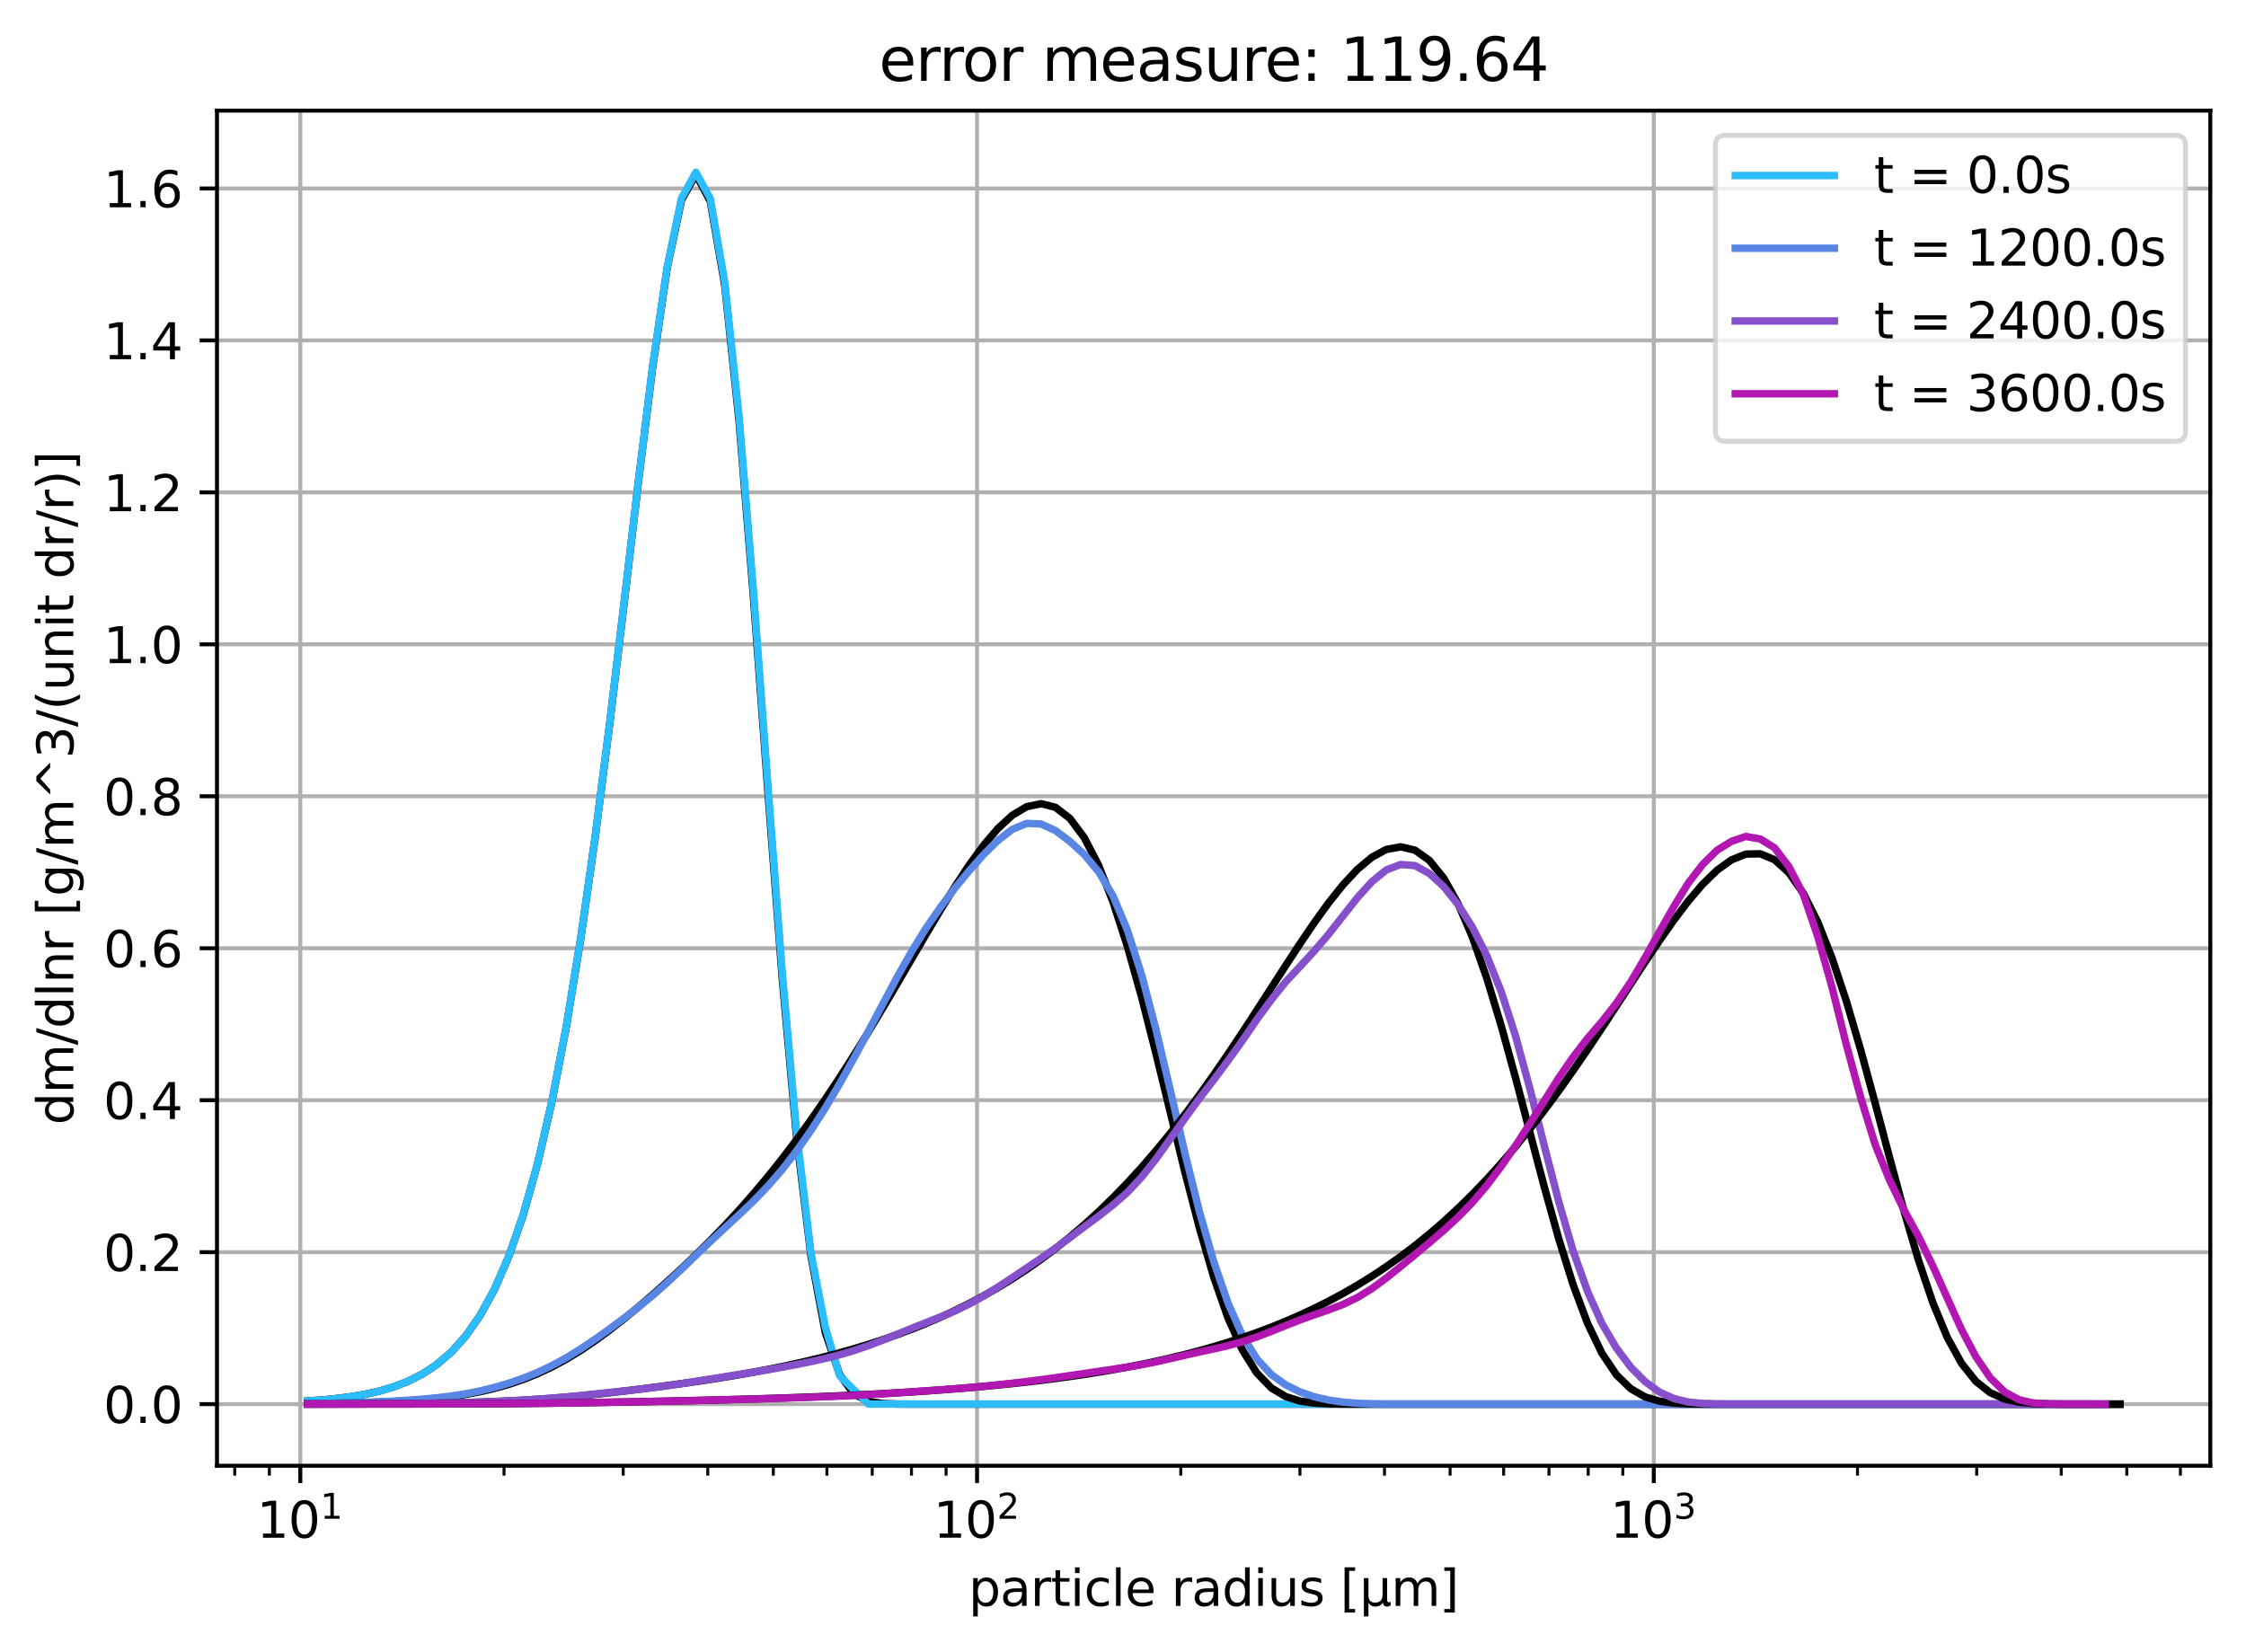 <?xml version="1.0" encoding="utf-8" standalone="no"?>
<!DOCTYPE svg PUBLIC "-//W3C//DTD SVG 1.1//EN"
  "http://www.w3.org/Graphics/SVG/1.1/DTD/svg11.dtd">
<svg xmlns:xlink="http://www.w3.org/1999/xlink" width="453.171pt" height="333.322pt" viewBox="0 0 453.171 333.322" xmlns="http://www.w3.org/2000/svg" version="1.1">
 <defs>
  <style type="text/css">*{stroke-linejoin: round; stroke-linecap: butt}</style>
 </defs>
 <g id="figure_1">
  <g id="patch_1">
   <path d="M 0 333.322 
L 453.171 333.322 
L 453.171 0 
L 0 0 
z
" style="fill: #ffffff"/>
  </g>
  <g id="axes_1">
   <g id="patch_2">
    <path d="M 43.781 295.766 
L 445.971 295.766 
L 445.971 22.318 
L 43.781 22.318 
z
" style="fill: #ffffff"/>
   </g>
   <g id="matplotlib.axis_1">
    <g id="xtick_1">
     <g id="line2d_1">
      <path d="M 60.594 295.766 
L 60.594 22.318 
" clip-path="url(#pa858bbbff6)" style="fill: none; stroke: #b0b0b0; stroke-width: 0.8; stroke-linecap: square"/>
     </g>
     <g id="line2d_2">
      <defs>
       <path id="m3342c53f9d" d="M 0 0 
L 0 3.5 
" style="stroke: #000000; stroke-width: 0.8"/>
      </defs>
      <g>
       <use xlink:href="#m3342c53f9d" x="60.594" y="295.766" style="stroke: #000000; stroke-width: 0.8"/>
      </g>
     </g>
     <g id="text_1">
      <!-- $\mathdefault{10^{1}}$ -->
      <g transform="translate(51.794 310.365) scale(0.1 -0.1)">
       <defs>
        <path id="DejaVuSans-31" d="M 794 531 
L 1825 531 
L 1825 4091 
L 703 3866 
L 703 4441 
L 1819 4666 
L 2450 4666 
L 2450 531 
L 3481 531 
L 3481 0 
L 794 0 
L 794 531 
z
" transform="scale(0.016)"/>
        <path id="DejaVuSans-30" d="M 2034 4250 
Q 1547 4250 1301 3770 
Q 1056 3291 1056 2328 
Q 1056 1369 1301 889 
Q 1547 409 2034 409 
Q 2525 409 2770 889 
Q 3016 1369 3016 2328 
Q 3016 3291 2770 3770 
Q 2525 4250 2034 4250 
z
M 2034 4750 
Q 2819 4750 3233 4129 
Q 3647 3509 3647 2328 
Q 3647 1150 3233 529 
Q 2819 -91 2034 -91 
Q 1250 -91 836 529 
Q 422 1150 422 2328 
Q 422 3509 836 4129 
Q 1250 4750 2034 4750 
z
" transform="scale(0.016)"/>
       </defs>
       <use xlink:href="#DejaVuSans-31" transform="translate(0 0.684)"/>
       <use xlink:href="#DejaVuSans-30" transform="translate(63.623 0.684)"/>
       <use xlink:href="#DejaVuSans-31" transform="translate(128.203 38.966) scale(0.7)"/>
      </g>
     </g>
    </g>
    <g id="xtick_2">
     <g id="line2d_3">
      <path d="M 197.138 295.766 
L 197.138 22.318 
" clip-path="url(#pa858bbbff6)" style="fill: none; stroke: #b0b0b0; stroke-width: 0.8; stroke-linecap: square"/>
     </g>
     <g id="line2d_4">
      <g>
       <use xlink:href="#m3342c53f9d" x="197.138" y="295.766" style="stroke: #000000; stroke-width: 0.8"/>
      </g>
     </g>
     <g id="text_2">
      <!-- $\mathdefault{10^{2}}$ -->
      <g transform="translate(188.338 310.365) scale(0.1 -0.1)">
       <defs>
        <path id="DejaVuSans-32" d="M 1228 531 
L 3431 531 
L 3431 0 
L 469 0 
L 469 531 
Q 828 903 1448 1529 
Q 2069 2156 2228 2338 
Q 2531 2678 2651 2914 
Q 2772 3150 2772 3378 
Q 2772 3750 2511 3984 
Q 2250 4219 1831 4219 
Q 1534 4219 1204 4116 
Q 875 4013 500 3803 
L 500 4441 
Q 881 4594 1212 4672 
Q 1544 4750 1819 4750 
Q 2544 4750 2975 4387 
Q 3406 4025 3406 3419 
Q 3406 3131 3298 2873 
Q 3191 2616 2906 2266 
Q 2828 2175 2409 1742 
Q 1991 1309 1228 531 
z
" transform="scale(0.016)"/>
       </defs>
       <use xlink:href="#DejaVuSans-31" transform="translate(0 0.766)"/>
       <use xlink:href="#DejaVuSans-30" transform="translate(63.623 0.766)"/>
       <use xlink:href="#DejaVuSans-32" transform="translate(128.203 39.047) scale(0.7)"/>
      </g>
     </g>
    </g>
    <g id="xtick_3">
     <g id="line2d_5">
      <path d="M 333.683 295.766 
L 333.683 22.318 
" clip-path="url(#pa858bbbff6)" style="fill: none; stroke: #b0b0b0; stroke-width: 0.8; stroke-linecap: square"/>
     </g>
     <g id="line2d_6">
      <g>
       <use xlink:href="#m3342c53f9d" x="333.683" y="295.766" style="stroke: #000000; stroke-width: 0.8"/>
      </g>
     </g>
     <g id="text_3">
      <!-- $\mathdefault{10^{3}}$ -->
      <g transform="translate(324.883 310.365) scale(0.1 -0.1)">
       <defs>
        <path id="DejaVuSans-33" d="M 2597 2516 
Q 3050 2419 3304 2112 
Q 3559 1806 3559 1356 
Q 3559 666 3084 287 
Q 2609 -91 1734 -91 
Q 1441 -91 1130 -33 
Q 819 25 488 141 
L 488 750 
Q 750 597 1062 519 
Q 1375 441 1716 441 
Q 2309 441 2620 675 
Q 2931 909 2931 1356 
Q 2931 1769 2642 2001 
Q 2353 2234 1838 2234 
L 1294 2234 
L 1294 2753 
L 1863 2753 
Q 2328 2753 2575 2939 
Q 2822 3125 2822 3475 
Q 2822 3834 2567 4026 
Q 2313 4219 1838 4219 
Q 1578 4219 1281 4162 
Q 984 4106 628 3988 
L 628 4550 
Q 988 4650 1302 4700 
Q 1616 4750 1894 4750 
Q 2613 4750 3031 4423 
Q 3450 4097 3450 3541 
Q 3450 3153 3228 2886 
Q 3006 2619 2597 2516 
z
" transform="scale(0.016)"/>
       </defs>
       <use xlink:href="#DejaVuSans-31" transform="translate(0 0.766)"/>
       <use xlink:href="#DejaVuSans-30" transform="translate(63.623 0.766)"/>
       <use xlink:href="#DejaVuSans-33" transform="translate(128.203 39.047) scale(0.7)"/>
      </g>
     </g>
    </g>
    <g id="xtick_4">
     <g id="line2d_7">
      <defs>
       <path id="m266ac9ac9d" d="M 0 0 
L 0 2 
" style="stroke: #000000; stroke-width: 0.6"/>
      </defs>
      <g>
       <use xlink:href="#m266ac9ac9d" x="47.361" y="295.766" style="stroke: #000000; stroke-width: 0.6"/>
      </g>
     </g>
    </g>
    <g id="xtick_5">
     <g id="line2d_8">
      <g>
       <use xlink:href="#m266ac9ac9d" x="54.346" y="295.766" style="stroke: #000000; stroke-width: 0.6"/>
      </g>
     </g>
    </g>
    <g id="xtick_6">
     <g id="line2d_9">
      <g>
       <use xlink:href="#m266ac9ac9d" x="101.698" y="295.766" style="stroke: #000000; stroke-width: 0.6"/>
      </g>
     </g>
    </g>
    <g id="xtick_7">
     <g id="line2d_10">
      <g>
       <use xlink:href="#m266ac9ac9d" x="125.742" y="295.766" style="stroke: #000000; stroke-width: 0.6"/>
      </g>
     </g>
    </g>
    <g id="xtick_8">
     <g id="line2d_11">
      <g>
       <use xlink:href="#m266ac9ac9d" x="142.802" y="295.766" style="stroke: #000000; stroke-width: 0.6"/>
      </g>
     </g>
    </g>
    <g id="xtick_9">
     <g id="line2d_12">
      <g>
       <use xlink:href="#m266ac9ac9d" x="156.034" y="295.766" style="stroke: #000000; stroke-width: 0.6"/>
      </g>
     </g>
    </g>
    <g id="xtick_10">
     <g id="line2d_13">
      <g>
       <use xlink:href="#m266ac9ac9d" x="166.846" y="295.766" style="stroke: #000000; stroke-width: 0.6"/>
      </g>
     </g>
    </g>
    <g id="xtick_11">
     <g id="line2d_14">
      <g>
       <use xlink:href="#m266ac9ac9d" x="175.987" y="295.766" style="stroke: #000000; stroke-width: 0.6"/>
      </g>
     </g>
    </g>
    <g id="xtick_12">
     <g id="line2d_15">
      <g>
       <use xlink:href="#m266ac9ac9d" x="183.906" y="295.766" style="stroke: #000000; stroke-width: 0.6"/>
      </g>
     </g>
    </g>
    <g id="xtick_13">
     <g id="line2d_16">
      <g>
       <use xlink:href="#m266ac9ac9d" x="190.89" y="295.766" style="stroke: #000000; stroke-width: 0.6"/>
      </g>
     </g>
    </g>
    <g id="xtick_14">
     <g id="line2d_17">
      <g>
       <use xlink:href="#m266ac9ac9d" x="238.242" y="295.766" style="stroke: #000000; stroke-width: 0.6"/>
      </g>
     </g>
    </g>
    <g id="xtick_15">
     <g id="line2d_18">
      <g>
       <use xlink:href="#m266ac9ac9d" x="262.287" y="295.766" style="stroke: #000000; stroke-width: 0.6"/>
      </g>
     </g>
    </g>
    <g id="xtick_16">
     <g id="line2d_19">
      <g>
       <use xlink:href="#m266ac9ac9d" x="279.346" y="295.766" style="stroke: #000000; stroke-width: 0.6"/>
      </g>
     </g>
    </g>
    <g id="xtick_17">
     <g id="line2d_20">
      <g>
       <use xlink:href="#m266ac9ac9d" x="292.579" y="295.766" style="stroke: #000000; stroke-width: 0.6"/>
      </g>
     </g>
    </g>
    <g id="xtick_18">
     <g id="line2d_21">
      <g>
       <use xlink:href="#m266ac9ac9d" x="303.39" y="295.766" style="stroke: #000000; stroke-width: 0.6"/>
      </g>
     </g>
    </g>
    <g id="xtick_19">
     <g id="line2d_22">
      <g>
       <use xlink:href="#m266ac9ac9d" x="312.532" y="295.766" style="stroke: #000000; stroke-width: 0.6"/>
      </g>
     </g>
    </g>
    <g id="xtick_20">
     <g id="line2d_23">
      <g>
       <use xlink:href="#m266ac9ac9d" x="320.45" y="295.766" style="stroke: #000000; stroke-width: 0.6"/>
      </g>
     </g>
    </g>
    <g id="xtick_21">
     <g id="line2d_24">
      <g>
       <use xlink:href="#m266ac9ac9d" x="327.435" y="295.766" style="stroke: #000000; stroke-width: 0.6"/>
      </g>
     </g>
    </g>
    <g id="xtick_22">
     <g id="line2d_25">
      <g>
       <use xlink:href="#m266ac9ac9d" x="374.787" y="295.766" style="stroke: #000000; stroke-width: 0.6"/>
      </g>
     </g>
    </g>
    <g id="xtick_23">
     <g id="line2d_26">
      <g>
       <use xlink:href="#m266ac9ac9d" x="398.831" y="295.766" style="stroke: #000000; stroke-width: 0.6"/>
      </g>
     </g>
    </g>
    <g id="xtick_24">
     <g id="line2d_27">
      <g>
       <use xlink:href="#m266ac9ac9d" x="415.891" y="295.766" style="stroke: #000000; stroke-width: 0.6"/>
      </g>
     </g>
    </g>
    <g id="xtick_25">
     <g id="line2d_28">
      <g>
       <use xlink:href="#m266ac9ac9d" x="429.123" y="295.766" style="stroke: #000000; stroke-width: 0.6"/>
      </g>
     </g>
    </g>
    <g id="xtick_26">
     <g id="line2d_29">
      <g>
       <use xlink:href="#m266ac9ac9d" x="439.935" y="295.766" style="stroke: #000000; stroke-width: 0.6"/>
      </g>
     </g>
    </g>
    <g id="text_4">
     <!-- particle radius [µm] -->
     <g transform="translate(195.431 324.043) scale(0.1 -0.1)">
      <defs>
       <path id="DejaVuSans-70" d="M 1159 525 
L 1159 -1331 
L 581 -1331 
L 581 3500 
L 1159 3500 
L 1159 2969 
Q 1341 3281 1617 3432 
Q 1894 3584 2278 3584 
Q 2916 3584 3314 3078 
Q 3713 2572 3713 1747 
Q 3713 922 3314 415 
Q 2916 -91 2278 -91 
Q 1894 -91 1617 61 
Q 1341 213 1159 525 
z
M 3116 1747 
Q 3116 2381 2855 2742 
Q 2594 3103 2138 3103 
Q 1681 3103 1420 2742 
Q 1159 2381 1159 1747 
Q 1159 1113 1420 752 
Q 1681 391 2138 391 
Q 2594 391 2855 752 
Q 3116 1113 3116 1747 
z
" transform="scale(0.016)"/>
       <path id="DejaVuSans-61" d="M 2194 1759 
Q 1497 1759 1228 1600 
Q 959 1441 959 1056 
Q 959 750 1161 570 
Q 1363 391 1709 391 
Q 2188 391 2477 730 
Q 2766 1069 2766 1631 
L 2766 1759 
L 2194 1759 
z
M 3341 1997 
L 3341 0 
L 2766 0 
L 2766 531 
Q 2569 213 2275 61 
Q 1981 -91 1556 -91 
Q 1019 -91 701 211 
Q 384 513 384 1019 
Q 384 1609 779 1909 
Q 1175 2209 1959 2209 
L 2766 2209 
L 2766 2266 
Q 2766 2663 2505 2880 
Q 2244 3097 1772 3097 
Q 1472 3097 1187 3025 
Q 903 2953 641 2809 
L 641 3341 
Q 956 3463 1253 3523 
Q 1550 3584 1831 3584 
Q 2591 3584 2966 3190 
Q 3341 2797 3341 1997 
z
" transform="scale(0.016)"/>
       <path id="DejaVuSans-72" d="M 2631 2963 
Q 2534 3019 2420 3045 
Q 2306 3072 2169 3072 
Q 1681 3072 1420 2755 
Q 1159 2438 1159 1844 
L 1159 0 
L 581 0 
L 581 3500 
L 1159 3500 
L 1159 2956 
Q 1341 3275 1631 3429 
Q 1922 3584 2338 3584 
Q 2397 3584 2469 3576 
Q 2541 3569 2628 3553 
L 2631 2963 
z
" transform="scale(0.016)"/>
       <path id="DejaVuSans-74" d="M 1172 4494 
L 1172 3500 
L 2356 3500 
L 2356 3053 
L 1172 3053 
L 1172 1153 
Q 1172 725 1289 603 
Q 1406 481 1766 481 
L 2356 481 
L 2356 0 
L 1766 0 
Q 1100 0 847 248 
Q 594 497 594 1153 
L 594 3053 
L 172 3053 
L 172 3500 
L 594 3500 
L 594 4494 
L 1172 4494 
z
" transform="scale(0.016)"/>
       <path id="DejaVuSans-69" d="M 603 3500 
L 1178 3500 
L 1178 0 
L 603 0 
L 603 3500 
z
M 603 4863 
L 1178 4863 
L 1178 4134 
L 603 4134 
L 603 4863 
z
" transform="scale(0.016)"/>
       <path id="DejaVuSans-63" d="M 3122 3366 
L 3122 2828 
Q 2878 2963 2633 3030 
Q 2388 3097 2138 3097 
Q 1578 3097 1268 2742 
Q 959 2388 959 1747 
Q 959 1106 1268 751 
Q 1578 397 2138 397 
Q 2388 397 2633 464 
Q 2878 531 3122 666 
L 3122 134 
Q 2881 22 2623 -34 
Q 2366 -91 2075 -91 
Q 1284 -91 818 406 
Q 353 903 353 1747 
Q 353 2603 823 3093 
Q 1294 3584 2113 3584 
Q 2378 3584 2631 3529 
Q 2884 3475 3122 3366 
z
" transform="scale(0.016)"/>
       <path id="DejaVuSans-6c" d="M 603 4863 
L 1178 4863 
L 1178 0 
L 603 0 
L 603 4863 
z
" transform="scale(0.016)"/>
       <path id="DejaVuSans-65" d="M 3597 1894 
L 3597 1613 
L 953 1613 
Q 991 1019 1311 708 
Q 1631 397 2203 397 
Q 2534 397 2845 478 
Q 3156 559 3463 722 
L 3463 178 
Q 3153 47 2828 -22 
Q 2503 -91 2169 -91 
Q 1331 -91 842 396 
Q 353 884 353 1716 
Q 353 2575 817 3079 
Q 1281 3584 2069 3584 
Q 2775 3584 3186 3129 
Q 3597 2675 3597 1894 
z
M 3022 2063 
Q 3016 2534 2758 2815 
Q 2500 3097 2075 3097 
Q 1594 3097 1305 2825 
Q 1016 2553 972 2059 
L 3022 2063 
z
" transform="scale(0.016)"/>
       <path id="DejaVuSans-20" transform="scale(0.016)"/>
       <path id="DejaVuSans-64" d="M 2906 2969 
L 2906 4863 
L 3481 4863 
L 3481 0 
L 2906 0 
L 2906 525 
Q 2725 213 2448 61 
Q 2172 -91 1784 -91 
Q 1150 -91 751 415 
Q 353 922 353 1747 
Q 353 2572 751 3078 
Q 1150 3584 1784 3584 
Q 2172 3584 2448 3432 
Q 2725 3281 2906 2969 
z
M 947 1747 
Q 947 1113 1208 752 
Q 1469 391 1925 391 
Q 2381 391 2643 752 
Q 2906 1113 2906 1747 
Q 2906 2381 2643 2742 
Q 2381 3103 1925 3103 
Q 1469 3103 1208 2742 
Q 947 2381 947 1747 
z
" transform="scale(0.016)"/>
       <path id="DejaVuSans-75" d="M 544 1381 
L 544 3500 
L 1119 3500 
L 1119 1403 
Q 1119 906 1312 657 
Q 1506 409 1894 409 
Q 2359 409 2629 706 
Q 2900 1003 2900 1516 
L 2900 3500 
L 3475 3500 
L 3475 0 
L 2900 0 
L 2900 538 
Q 2691 219 2414 64 
Q 2138 -91 1772 -91 
Q 1169 -91 856 284 
Q 544 659 544 1381 
z
M 1991 3584 
L 1991 3584 
z
" transform="scale(0.016)"/>
       <path id="DejaVuSans-73" d="M 2834 3397 
L 2834 2853 
Q 2591 2978 2328 3040 
Q 2066 3103 1784 3103 
Q 1356 3103 1142 2972 
Q 928 2841 928 2578 
Q 928 2378 1081 2264 
Q 1234 2150 1697 2047 
L 1894 2003 
Q 2506 1872 2764 1633 
Q 3022 1394 3022 966 
Q 3022 478 2636 193 
Q 2250 -91 1575 -91 
Q 1294 -91 989 -36 
Q 684 19 347 128 
L 347 722 
Q 666 556 975 473 
Q 1284 391 1588 391 
Q 1994 391 2212 530 
Q 2431 669 2431 922 
Q 2431 1156 2273 1281 
Q 2116 1406 1581 1522 
L 1381 1569 
Q 847 1681 609 1914 
Q 372 2147 372 2553 
Q 372 3047 722 3315 
Q 1072 3584 1716 3584 
Q 2034 3584 2315 3537 
Q 2597 3491 2834 3397 
z
" transform="scale(0.016)"/>
       <path id="DejaVuSans-5b" d="M 550 4863 
L 1875 4863 
L 1875 4416 
L 1125 4416 
L 1125 -397 
L 1875 -397 
L 1875 -844 
L 550 -844 
L 550 4863 
z
" transform="scale(0.016)"/>
       <path id="DejaVuSans-b5" d="M 544 -1331 
L 544 3500 
L 1119 3500 
L 1119 1325 
Q 1119 872 1334 640 
Q 1550 409 1972 409 
Q 2434 409 2667 671 
Q 2900 934 2900 1459 
L 2900 3500 
L 3475 3500 
L 3475 806 
Q 3475 619 3529 530 
Q 3584 441 3700 441 
Q 3728 441 3778 458 
Q 3828 475 3916 513 
L 3916 50 
Q 3788 -22 3673 -56 
Q 3559 -91 3450 -91 
Q 3234 -91 3106 31 
Q 2978 153 2931 403 
Q 2775 156 2548 32 
Q 2322 -91 2016 -91 
Q 1697 -91 1473 31 
Q 1250 153 1119 397 
L 1119 -1331 
L 544 -1331 
z
" transform="scale(0.016)"/>
       <path id="DejaVuSans-6d" d="M 3328 2828 
Q 3544 3216 3844 3400 
Q 4144 3584 4550 3584 
Q 5097 3584 5394 3201 
Q 5691 2819 5691 2113 
L 5691 0 
L 5113 0 
L 5113 2094 
Q 5113 2597 4934 2840 
Q 4756 3084 4391 3084 
Q 3944 3084 3684 2787 
Q 3425 2491 3425 1978 
L 3425 0 
L 2847 0 
L 2847 2094 
Q 2847 2600 2669 2842 
Q 2491 3084 2119 3084 
Q 1678 3084 1418 2786 
Q 1159 2488 1159 1978 
L 1159 0 
L 581 0 
L 581 3500 
L 1159 3500 
L 1159 2956 
Q 1356 3278 1631 3431 
Q 1906 3584 2284 3584 
Q 2666 3584 2933 3390 
Q 3200 3197 3328 2828 
z
" transform="scale(0.016)"/>
       <path id="DejaVuSans-5d" d="M 1947 4863 
L 1947 -844 
L 622 -844 
L 622 -397 
L 1369 -397 
L 1369 4416 
L 622 4416 
L 622 4863 
L 1947 4863 
z
" transform="scale(0.016)"/>
      </defs>
      <use xlink:href="#DejaVuSans-70"/>
      <use xlink:href="#DejaVuSans-61" x="63.477"/>
      <use xlink:href="#DejaVuSans-72" x="124.756"/>
      <use xlink:href="#DejaVuSans-74" x="165.869"/>
      <use xlink:href="#DejaVuSans-69" x="205.078"/>
      <use xlink:href="#DejaVuSans-63" x="232.861"/>
      <use xlink:href="#DejaVuSans-6c" x="287.842"/>
      <use xlink:href="#DejaVuSans-65" x="315.625"/>
      <use xlink:href="#DejaVuSans-20" x="377.148"/>
      <use xlink:href="#DejaVuSans-72" x="408.936"/>
      <use xlink:href="#DejaVuSans-61" x="450.049"/>
      <use xlink:href="#DejaVuSans-64" x="511.328"/>
      <use xlink:href="#DejaVuSans-69" x="574.805"/>
      <use xlink:href="#DejaVuSans-75" x="602.588"/>
      <use xlink:href="#DejaVuSans-73" x="665.967"/>
      <use xlink:href="#DejaVuSans-20" x="718.066"/>
      <use xlink:href="#DejaVuSans-5b" x="749.854"/>
      <use xlink:href="#DejaVuSans-b5" x="788.867"/>
      <use xlink:href="#DejaVuSans-6d" x="852.49"/>
      <use xlink:href="#DejaVuSans-5d" x="949.902"/>
     </g>
    </g>
   </g>
   <g id="matplotlib.axis_2">
    <g id="ytick_1">
     <g id="line2d_30">
      <path d="M 43.781 283.337 
L 445.971 283.337 
" clip-path="url(#pa858bbbff6)" style="fill: none; stroke: #b0b0b0; stroke-width: 0.8; stroke-linecap: square"/>
     </g>
     <g id="line2d_31">
      <defs>
       <path id="m600139d797" d="M 0 0 
L -3.5 0 
" style="stroke: #000000; stroke-width: 0.8"/>
      </defs>
      <g>
       <use xlink:href="#m600139d797" x="43.781" y="283.337" style="stroke: #000000; stroke-width: 0.8"/>
      </g>
     </g>
     <g id="text_5">
      <!-- 0.0 -->
      <g transform="translate(20.878 287.136) scale(0.1 -0.1)">
       <defs>
        <path id="DejaVuSans-2e" d="M 684 794 
L 1344 794 
L 1344 0 
L 684 0 
L 684 794 
z
" transform="scale(0.016)"/>
       </defs>
       <use xlink:href="#DejaVuSans-30"/>
       <use xlink:href="#DejaVuSans-2e" x="63.623"/>
       <use xlink:href="#DejaVuSans-30" x="95.41"/>
      </g>
     </g>
    </g>
    <g id="ytick_2">
     <g id="line2d_32">
      <path d="M 43.781 252.673 
L 445.971 252.673 
" clip-path="url(#pa858bbbff6)" style="fill: none; stroke: #b0b0b0; stroke-width: 0.8; stroke-linecap: square"/>
     </g>
     <g id="line2d_33">
      <g>
       <use xlink:href="#m600139d797" x="43.781" y="252.673" style="stroke: #000000; stroke-width: 0.8"/>
      </g>
     </g>
     <g id="text_6">
      <!-- 0.2 -->
      <g transform="translate(20.878 256.472) scale(0.1 -0.1)">
       <use xlink:href="#DejaVuSans-30"/>
       <use xlink:href="#DejaVuSans-2e" x="63.623"/>
       <use xlink:href="#DejaVuSans-32" x="95.41"/>
      </g>
     </g>
    </g>
    <g id="ytick_3">
     <g id="line2d_34">
      <path d="M 43.781 222.009 
L 445.971 222.009 
" clip-path="url(#pa858bbbff6)" style="fill: none; stroke: #b0b0b0; stroke-width: 0.8; stroke-linecap: square"/>
     </g>
     <g id="line2d_35">
      <g>
       <use xlink:href="#m600139d797" x="43.781" y="222.009" style="stroke: #000000; stroke-width: 0.8"/>
      </g>
     </g>
     <g id="text_7">
      <!-- 0.4 -->
      <g transform="translate(20.878 225.808) scale(0.1 -0.1)">
       <defs>
        <path id="DejaVuSans-34" d="M 2419 4116 
L 825 1625 
L 2419 1625 
L 2419 4116 
z
M 2253 4666 
L 3047 4666 
L 3047 1625 
L 3713 1625 
L 3713 1100 
L 3047 1100 
L 3047 0 
L 2419 0 
L 2419 1100 
L 313 1100 
L 313 1709 
L 2253 4666 
z
" transform="scale(0.016)"/>
       </defs>
       <use xlink:href="#DejaVuSans-30"/>
       <use xlink:href="#DejaVuSans-2e" x="63.623"/>
       <use xlink:href="#DejaVuSans-34" x="95.41"/>
      </g>
     </g>
    </g>
    <g id="ytick_4">
     <g id="line2d_36">
      <path d="M 43.781 191.345 
L 445.971 191.345 
" clip-path="url(#pa858bbbff6)" style="fill: none; stroke: #b0b0b0; stroke-width: 0.8; stroke-linecap: square"/>
     </g>
     <g id="line2d_37">
      <g>
       <use xlink:href="#m600139d797" x="43.781" y="191.345" style="stroke: #000000; stroke-width: 0.8"/>
      </g>
     </g>
     <g id="text_8">
      <!-- 0.6 -->
      <g transform="translate(20.878 195.144) scale(0.1 -0.1)">
       <defs>
        <path id="DejaVuSans-36" d="M 2113 2584 
Q 1688 2584 1439 2293 
Q 1191 2003 1191 1497 
Q 1191 994 1439 701 
Q 1688 409 2113 409 
Q 2538 409 2786 701 
Q 3034 994 3034 1497 
Q 3034 2003 2786 2293 
Q 2538 2584 2113 2584 
z
M 3366 4563 
L 3366 3988 
Q 3128 4100 2886 4159 
Q 2644 4219 2406 4219 
Q 1781 4219 1451 3797 
Q 1122 3375 1075 2522 
Q 1259 2794 1537 2939 
Q 1816 3084 2150 3084 
Q 2853 3084 3261 2657 
Q 3669 2231 3669 1497 
Q 3669 778 3244 343 
Q 2819 -91 2113 -91 
Q 1303 -91 875 529 
Q 447 1150 447 2328 
Q 447 3434 972 4092 
Q 1497 4750 2381 4750 
Q 2619 4750 2861 4703 
Q 3103 4656 3366 4563 
z
" transform="scale(0.016)"/>
       </defs>
       <use xlink:href="#DejaVuSans-30"/>
       <use xlink:href="#DejaVuSans-2e" x="63.623"/>
       <use xlink:href="#DejaVuSans-36" x="95.41"/>
      </g>
     </g>
    </g>
    <g id="ytick_5">
     <g id="line2d_38">
      <path d="M 43.781 160.681 
L 445.971 160.681 
" clip-path="url(#pa858bbbff6)" style="fill: none; stroke: #b0b0b0; stroke-width: 0.8; stroke-linecap: square"/>
     </g>
     <g id="line2d_39">
      <g>
       <use xlink:href="#m600139d797" x="43.781" y="160.681" style="stroke: #000000; stroke-width: 0.8"/>
      </g>
     </g>
     <g id="text_9">
      <!-- 0.8 -->
      <g transform="translate(20.878 164.481) scale(0.1 -0.1)">
       <defs>
        <path id="DejaVuSans-38" d="M 2034 2216 
Q 1584 2216 1326 1975 
Q 1069 1734 1069 1313 
Q 1069 891 1326 650 
Q 1584 409 2034 409 
Q 2484 409 2743 651 
Q 3003 894 3003 1313 
Q 3003 1734 2745 1975 
Q 2488 2216 2034 2216 
z
M 1403 2484 
Q 997 2584 770 2862 
Q 544 3141 544 3541 
Q 544 4100 942 4425 
Q 1341 4750 2034 4750 
Q 2731 4750 3128 4425 
Q 3525 4100 3525 3541 
Q 3525 3141 3298 2862 
Q 3072 2584 2669 2484 
Q 3125 2378 3379 2068 
Q 3634 1759 3634 1313 
Q 3634 634 3220 271 
Q 2806 -91 2034 -91 
Q 1263 -91 848 271 
Q 434 634 434 1313 
Q 434 1759 690 2068 
Q 947 2378 1403 2484 
z
M 1172 3481 
Q 1172 3119 1398 2916 
Q 1625 2713 2034 2713 
Q 2441 2713 2670 2916 
Q 2900 3119 2900 3481 
Q 2900 3844 2670 4047 
Q 2441 4250 2034 4250 
Q 1625 4250 1398 4047 
Q 1172 3844 1172 3481 
z
" transform="scale(0.016)"/>
       </defs>
       <use xlink:href="#DejaVuSans-30"/>
       <use xlink:href="#DejaVuSans-2e" x="63.623"/>
       <use xlink:href="#DejaVuSans-38" x="95.41"/>
      </g>
     </g>
    </g>
    <g id="ytick_6">
     <g id="line2d_40">
      <path d="M 43.781 130.018 
L 445.971 130.018 
" clip-path="url(#pa858bbbff6)" style="fill: none; stroke: #b0b0b0; stroke-width: 0.8; stroke-linecap: square"/>
     </g>
     <g id="line2d_41">
      <g>
       <use xlink:href="#m600139d797" x="43.781" y="130.018" style="stroke: #000000; stroke-width: 0.8"/>
      </g>
     </g>
     <g id="text_10">
      <!-- 1.0 -->
      <g transform="translate(20.878 133.817) scale(0.1 -0.1)">
       <use xlink:href="#DejaVuSans-31"/>
       <use xlink:href="#DejaVuSans-2e" x="63.623"/>
       <use xlink:href="#DejaVuSans-30" x="95.41"/>
      </g>
     </g>
    </g>
    <g id="ytick_7">
     <g id="line2d_42">
      <path d="M 43.781 99.354 
L 445.971 99.354 
" clip-path="url(#pa858bbbff6)" style="fill: none; stroke: #b0b0b0; stroke-width: 0.8; stroke-linecap: square"/>
     </g>
     <g id="line2d_43">
      <g>
       <use xlink:href="#m600139d797" x="43.781" y="99.354" style="stroke: #000000; stroke-width: 0.8"/>
      </g>
     </g>
     <g id="text_11">
      <!-- 1.2 -->
      <g transform="translate(20.878 103.153) scale(0.1 -0.1)">
       <use xlink:href="#DejaVuSans-31"/>
       <use xlink:href="#DejaVuSans-2e" x="63.623"/>
       <use xlink:href="#DejaVuSans-32" x="95.41"/>
      </g>
     </g>
    </g>
    <g id="ytick_8">
     <g id="line2d_44">
      <path d="M 43.781 68.69 
L 445.971 68.69 
" clip-path="url(#pa858bbbff6)" style="fill: none; stroke: #b0b0b0; stroke-width: 0.8; stroke-linecap: square"/>
     </g>
     <g id="line2d_45">
      <g>
       <use xlink:href="#m600139d797" x="43.781" y="68.69" style="stroke: #000000; stroke-width: 0.8"/>
      </g>
     </g>
     <g id="text_12">
      <!-- 1.4 -->
      <g transform="translate(20.878 72.489) scale(0.1 -0.1)">
       <use xlink:href="#DejaVuSans-31"/>
       <use xlink:href="#DejaVuSans-2e" x="63.623"/>
       <use xlink:href="#DejaVuSans-34" x="95.41"/>
      </g>
     </g>
    </g>
    <g id="ytick_9">
     <g id="line2d_46">
      <path d="M 43.781 38.026 
L 445.971 38.026 
" clip-path="url(#pa858bbbff6)" style="fill: none; stroke: #b0b0b0; stroke-width: 0.8; stroke-linecap: square"/>
     </g>
     <g id="line2d_47">
      <g>
       <use xlink:href="#m600139d797" x="43.781" y="38.026" style="stroke: #000000; stroke-width: 0.8"/>
      </g>
     </g>
     <g id="text_13">
      <!-- 1.6 -->
      <g transform="translate(20.878 41.825) scale(0.1 -0.1)">
       <use xlink:href="#DejaVuSans-31"/>
       <use xlink:href="#DejaVuSans-2e" x="63.623"/>
       <use xlink:href="#DejaVuSans-36" x="95.41"/>
      </g>
     </g>
    </g>
    <g id="text_14">
     <!-- dm/dlnr [g/m^3/(unit dr/r)] -->
     <g transform="translate(14.798 226.98) rotate(-90) scale(0.1 -0.1)">
      <defs>
       <path id="DejaVuSans-2f" d="M 1625 4666 
L 2156 4666 
L 531 -594 
L 0 -594 
L 1625 4666 
z
" transform="scale(0.016)"/>
       <path id="DejaVuSans-6e" d="M 3513 2113 
L 3513 0 
L 2938 0 
L 2938 2094 
Q 2938 2591 2744 2837 
Q 2550 3084 2163 3084 
Q 1697 3084 1428 2787 
Q 1159 2491 1159 1978 
L 1159 0 
L 581 0 
L 581 3500 
L 1159 3500 
L 1159 2956 
Q 1366 3272 1645 3428 
Q 1925 3584 2291 3584 
Q 2894 3584 3203 3211 
Q 3513 2838 3513 2113 
z
" transform="scale(0.016)"/>
       <path id="DejaVuSans-67" d="M 2906 1791 
Q 2906 2416 2648 2759 
Q 2391 3103 1925 3103 
Q 1463 3103 1205 2759 
Q 947 2416 947 1791 
Q 947 1169 1205 825 
Q 1463 481 1925 481 
Q 2391 481 2648 825 
Q 2906 1169 2906 1791 
z
M 3481 434 
Q 3481 -459 3084 -895 
Q 2688 -1331 1869 -1331 
Q 1566 -1331 1297 -1286 
Q 1028 -1241 775 -1147 
L 775 -588 
Q 1028 -725 1275 -790 
Q 1522 -856 1778 -856 
Q 2344 -856 2625 -561 
Q 2906 -266 2906 331 
L 2906 616 
Q 2728 306 2450 153 
Q 2172 0 1784 0 
Q 1141 0 747 490 
Q 353 981 353 1791 
Q 353 2603 747 3093 
Q 1141 3584 1784 3584 
Q 2172 3584 2450 3431 
Q 2728 3278 2906 2969 
L 2906 3500 
L 3481 3500 
L 3481 434 
z
" transform="scale(0.016)"/>
       <path id="DejaVuSans-5e" d="M 2988 4666 
L 4684 2925 
L 4056 2925 
L 2681 4159 
L 1306 2925 
L 678 2925 
L 2375 4666 
L 2988 4666 
z
" transform="scale(0.016)"/>
       <path id="DejaVuSans-28" d="M 1984 4856 
Q 1566 4138 1362 3434 
Q 1159 2731 1159 2009 
Q 1159 1288 1364 580 
Q 1569 -128 1984 -844 
L 1484 -844 
Q 1016 -109 783 600 
Q 550 1309 550 2009 
Q 550 2706 781 3412 
Q 1013 4119 1484 4856 
L 1984 4856 
z
" transform="scale(0.016)"/>
       <path id="DejaVuSans-29" d="M 513 4856 
L 1013 4856 
Q 1481 4119 1714 3412 
Q 1947 2706 1947 2009 
Q 1947 1309 1714 600 
Q 1481 -109 1013 -844 
L 513 -844 
Q 928 -128 1133 580 
Q 1338 1288 1338 2009 
Q 1338 2731 1133 3434 
Q 928 4138 513 4856 
z
" transform="scale(0.016)"/>
      </defs>
      <use xlink:href="#DejaVuSans-64"/>
      <use xlink:href="#DejaVuSans-6d" x="63.477"/>
      <use xlink:href="#DejaVuSans-2f" x="160.889"/>
      <use xlink:href="#DejaVuSans-64" x="194.58"/>
      <use xlink:href="#DejaVuSans-6c" x="258.057"/>
      <use xlink:href="#DejaVuSans-6e" x="285.84"/>
      <use xlink:href="#DejaVuSans-72" x="349.219"/>
      <use xlink:href="#DejaVuSans-20" x="390.332"/>
      <use xlink:href="#DejaVuSans-5b" x="422.119"/>
      <use xlink:href="#DejaVuSans-67" x="461.133"/>
      <use xlink:href="#DejaVuSans-2f" x="524.609"/>
      <use xlink:href="#DejaVuSans-6d" x="558.301"/>
      <use xlink:href="#DejaVuSans-5e" x="655.713"/>
      <use xlink:href="#DejaVuSans-33" x="739.502"/>
      <use xlink:href="#DejaVuSans-2f" x="803.125"/>
      <use xlink:href="#DejaVuSans-28" x="836.816"/>
      <use xlink:href="#DejaVuSans-75" x="875.83"/>
      <use xlink:href="#DejaVuSans-6e" x="939.209"/>
      <use xlink:href="#DejaVuSans-69" x="1002.588"/>
      <use xlink:href="#DejaVuSans-74" x="1030.371"/>
      <use xlink:href="#DejaVuSans-20" x="1069.58"/>
      <use xlink:href="#DejaVuSans-64" x="1101.367"/>
      <use xlink:href="#DejaVuSans-72" x="1164.844"/>
      <use xlink:href="#DejaVuSans-2f" x="1205.957"/>
      <use xlink:href="#DejaVuSans-72" x="1239.648"/>
      <use xlink:href="#DejaVuSans-29" x="1280.762"/>
      <use xlink:href="#DejaVuSans-5d" x="1319.775"/>
     </g>
    </g>
   </g>
   <g id="line2d_48">
    <path d="M 62.063 282.702 
L 64.964 282.491 
L 67.866 282.21 
L 70.768 281.838 
L 73.67 281.345 
L 76.572 280.693 
L 79.473 279.835 
L 82.375 278.708 
L 85.277 277.232 
L 88.179 275.306 
L 91.081 272.804 
L 93.982 269.573 
L 96.884 265.424 
L 99.786 260.136 
L 102.688 253.451 
L 105.59 245.086 
L 108.491 234.741 
L 111.393 222.124 
L 114.295 206.994 
L 117.197 189.212 
L 120.099 168.824 
L 123 146.152 
L 125.902 121.901 
L 128.804 97.252 
L 131.706 73.917 
L 134.608 54.105 
L 137.51 40.353 
L 140.411 35.185 
L 143.313 40.597 
L 146.215 57.452 
L 149.117 84.943 
L 152.019 120.371 
L 154.92 159.459 
L 157.822 197.258 
L 160.724 229.431 
L 163.626 253.409 
L 166.528 268.885 
L 169.429 277.399 
L 172.331 281.313 
L 175.233 282.781 
L 178.135 283.218 
L 181.037 283.318 
L 183.938 283.335 
L 186.84 283.337 
L 189.742 283.337 
L 192.644 283.337 
L 195.546 283.337 
L 198.447 283.337 
L 201.349 283.337 
L 204.251 283.337 
L 207.153 283.337 
L 210.055 283.337 
L 212.956 283.337 
L 215.858 283.337 
L 218.76 283.337 
L 221.662 283.337 
L 224.564 283.337 
L 227.465 283.337 
L 230.367 283.337 
L 233.269 283.337 
L 236.171 283.337 
L 239.073 283.337 
L 241.974 283.337 
L 244.876 283.337 
L 247.778 283.337 
L 250.68 283.337 
L 253.582 283.337 
L 256.483 283.337 
L 259.385 283.337 
L 262.287 283.337 
L 265.189 283.337 
L 268.091 283.337 
L 270.992 283.337 
L 273.894 283.337 
L 276.796 283.337 
L 279.698 283.337 
L 282.6 283.337 
L 285.502 283.337 
L 288.403 283.337 
L 291.305 283.337 
L 294.207 283.337 
L 297.109 283.337 
L 300.011 283.337 
L 302.912 283.337 
L 305.814 283.337 
L 308.716 283.337 
L 311.618 283.337 
L 314.52 283.337 
L 317.421 283.337 
L 320.323 283.337 
L 323.225 283.337 
L 326.127 283.337 
L 329.029 283.337 
L 331.93 283.337 
L 334.832 283.337 
L 337.734 283.337 
L 340.636 283.337 
L 343.538 283.337 
L 346.439 283.337 
L 349.341 283.337 
L 352.243 283.337 
L 355.145 283.337 
L 358.047 283.337 
L 360.948 283.337 
L 363.85 283.337 
L 366.752 283.337 
L 369.654 283.337 
L 372.556 283.337 
L 375.457 283.337 
L 378.359 283.337 
L 381.261 283.337 
L 384.163 283.337 
L 387.065 283.337 
L 389.966 283.337 
L 392.868 283.337 
L 395.77 283.337 
L 398.672 283.337 
L 401.574 283.337 
L 404.475 283.337 
L 407.377 283.337 
L 410.279 283.337 
L 413.181 283.337 
L 416.083 283.337 
L 418.984 283.337 
L 421.886 283.337 
L 424.788 283.337 
L 427.69 283.337 
" clip-path="url(#pa858bbbff6)" style="fill: none; stroke: #000000; stroke-width: 1.5; stroke-linecap: square"/>
   </g>
   <g id="line2d_49">
    <path d="M 62.063 282.702 
L 64.964 282.489 
L 67.866 282.209 
L 70.768 281.833 
L 73.67 281.341 
L 76.572 280.694 
L 79.473 279.83 
L 82.375 278.698 
L 85.277 277.225 
L 88.179 275.295 
L 91.081 272.797 
L 93.982 269.546 
L 96.884 265.403 
L 99.786 260.101 
L 102.688 253.43 
L 105.59 245.034 
L 108.491 234.693 
L 111.393 222.089 
L 114.295 206.92 
L 117.197 189.135 
L 120.099 168.732 
L 123 146.055 
L 125.902 121.728 
L 128.804 97.177 
L 131.706 73.694 
L 134.608 53.975 
L 137.51 40.002 
L 140.411 34.748 
L 143.313 40.07 
L 146.215 56.831 
L 149.117 84.024 
L 152.019 119.235 
L 154.92 158.204 
L 157.822 196.119 
L 160.724 228.414 
L 163.626 252.825 
L 166.528 267.801 
L 169.429 277.632 
L 172.331 280.493 
L 175.233 283.337 
L 178.135 283.337 
L 181.037 283.337 
L 183.938 283.337 
L 186.84 283.337 
L 189.742 283.337 
L 192.644 283.337 
L 195.546 283.337 
L 198.447 283.337 
L 201.349 283.337 
L 204.251 283.337 
L 207.153 283.337 
L 210.055 283.337 
L 212.956 283.337 
L 215.858 283.337 
L 218.76 283.337 
L 221.662 283.337 
L 224.564 283.337 
L 227.465 283.337 
L 230.367 283.337 
L 233.269 283.337 
L 236.171 283.337 
L 239.073 283.337 
L 241.974 283.337 
L 244.876 283.337 
L 247.778 283.337 
L 250.68 283.337 
L 253.582 283.337 
L 256.483 283.337 
L 259.385 283.337 
L 262.287 283.337 
L 265.189 283.337 
L 268.091 283.337 
L 270.992 283.337 
L 273.894 283.337 
L 276.796 283.337 
L 279.698 283.337 
L 282.6 283.337 
L 285.502 283.337 
L 288.403 283.337 
L 291.305 283.337 
L 294.207 283.337 
L 297.109 283.337 
L 300.011 283.337 
L 302.912 283.337 
L 305.814 283.337 
L 308.716 283.337 
L 311.618 283.337 
L 314.52 283.337 
L 317.421 283.337 
L 320.323 283.337 
L 323.225 283.337 
L 326.127 283.337 
L 329.029 283.337 
L 331.93 283.337 
L 334.832 283.337 
L 337.734 283.337 
L 340.636 283.337 
L 343.538 283.337 
L 346.439 283.337 
L 349.341 283.337 
L 352.243 283.337 
L 355.145 283.337 
L 358.047 283.337 
L 360.948 283.337 
L 363.85 283.337 
L 366.752 283.337 
L 369.654 283.337 
L 372.556 283.337 
L 375.457 283.337 
L 378.359 283.337 
L 381.261 283.337 
L 384.163 283.337 
L 387.065 283.337 
L 389.966 283.337 
L 392.868 283.337 
L 395.77 283.337 
L 398.672 283.337 
L 401.574 283.337 
L 404.475 283.337 
L 407.377 283.337 
L 410.279 283.337 
L 413.181 283.337 
L 416.083 283.337 
L 418.984 283.337 
L 421.886 283.337 
" clip-path="url(#pa858bbbff6)" style="fill: none; stroke: #2cbdfe; stroke-width: 1.5; stroke-linecap: square"/>
   </g>
   <g id="line2d_50">
    <path d="M 62.063 283.235 
L 64.964 283.202 
L 67.866 283.158 
L 70.768 283.1 
L 73.67 283.025 
L 76.572 282.927 
L 79.473 282.799 
L 82.375 282.633 
L 85.277 282.42 
L 88.179 282.148 
L 91.081 281.802 
L 93.982 281.367 
L 96.884 280.824 
L 99.786 280.153 
L 102.688 279.335 
L 105.59 278.351 
L 108.491 277.182 
L 111.393 275.817 
L 114.295 274.25 
L 117.197 272.483 
L 120.099 270.526 
L 123 268.398 
L 125.902 266.123 
L 128.804 263.725 
L 131.706 261.226 
L 134.608 258.639 
L 137.51 255.966 
L 140.411 253.2 
L 143.313 250.327 
L 146.215 247.331 
L 149.117 244.195 
L 152.019 240.903 
L 154.92 237.444 
L 157.822 233.809 
L 160.724 229.991 
L 163.626 225.988 
L 166.528 221.799 
L 169.429 217.429 
L 172.331 212.889 
L 175.233 208.195 
L 178.135 203.372 
L 181.037 198.454 
L 183.938 193.486 
L 186.84 188.53 
L 189.742 183.658 
L 192.644 178.964 
L 195.546 174.56 
L 198.447 170.577 
L 201.349 167.168 
L 204.251 164.506 
L 207.153 162.777 
L 210.055 162.178 
L 212.956 162.904 
L 215.858 165.134 
L 218.76 169.012 
L 221.662 174.624 
L 224.564 181.971 
L 227.465 190.947 
L 230.367 201.316 
L 233.269 212.707 
L 236.171 224.625 
L 239.073 236.487 
L 241.974 247.68 
L 244.876 257.646 
L 247.778 265.965 
L 250.68 272.422 
L 253.582 277.039 
L 256.483 280.044 
L 259.385 281.801 
L 262.287 282.709 
L 265.189 283.117 
L 268.091 283.272 
L 270.992 283.321 
L 273.894 283.334 
L 276.796 283.336 
L 279.698 283.337 
L 282.6 283.337 
L 285.502 283.337 
L 288.403 283.337 
L 291.305 283.337 
L 294.207 283.337 
L 297.109 283.337 
L 300.011 283.337 
L 302.912 283.337 
L 305.814 283.337 
L 308.716 283.337 
L 311.618 283.337 
L 314.52 283.337 
L 317.421 283.337 
L 320.323 283.337 
L 323.225 283.337 
L 326.127 283.337 
L 329.029 283.337 
L 331.93 283.337 
L 334.832 283.337 
L 337.734 283.337 
L 340.636 283.337 
L 343.538 283.337 
L 346.439 283.337 
L 349.341 283.337 
L 352.243 283.337 
L 355.145 283.337 
L 358.047 283.337 
L 360.948 283.337 
L 363.85 283.337 
L 366.752 283.337 
L 369.654 283.337 
L 372.556 283.337 
L 375.457 283.337 
L 378.359 283.337 
L 381.261 283.337 
L 384.163 283.337 
L 387.065 283.337 
L 389.966 283.337 
L 392.868 283.337 
L 395.77 283.337 
L 398.672 283.337 
L 401.574 283.337 
L 404.475 283.337 
L 407.377 283.337 
L 410.279 283.337 
L 413.181 283.337 
L 416.083 283.337 
L 418.984 283.337 
L 421.886 283.337 
L 424.788 283.337 
L 427.69 283.337 
" clip-path="url(#pa858bbbff6)" style="fill: none; stroke: #000000; stroke-width: 1.5; stroke-linecap: square"/>
   </g>
   <g id="line2d_51">
    <path d="M 62.063 283.24 
L 64.964 283.192 
L 67.866 283.135 
L 70.768 283.063 
L 73.67 282.973 
L 76.572 282.861 
L 79.473 282.722 
L 82.375 282.548 
L 85.277 282.331 
L 88.179 282.055 
L 91.081 281.699 
L 93.982 281.241 
L 96.884 280.665 
L 99.786 279.954 
L 102.688 279.105 
L 105.59 278.1 
L 108.491 276.923 
L 111.393 275.543 
L 114.295 273.956 
L 117.197 272.168 
L 120.099 270.222 
L 123 268.15 
L 125.902 265.998 
L 128.804 263.754 
L 131.706 261.381 
L 134.608 258.822 
L 137.51 256.099 
L 140.411 253.299 
L 143.313 250.521 
L 146.215 247.815 
L 149.117 245.127 
L 152.019 242.365 
L 154.92 239.346 
L 157.822 235.998 
L 160.724 232.242 
L 163.626 228.116 
L 166.528 223.571 
L 169.429 218.666 
L 172.331 213.457 
L 175.233 208.064 
L 178.135 202.581 
L 181.037 197.145 
L 183.938 192.006 
L 186.84 187.289 
L 189.742 183.091 
L 192.644 179.236 
L 195.546 175.726 
L 198.447 172.454 
L 201.349 169.594 
L 204.251 167.355 
L 207.153 166.15 
L 210.055 166.28 
L 212.956 167.595 
L 215.858 169.778 
L 218.76 172.426 
L 221.662 175.913 
L 224.564 180.757 
L 227.465 187.678 
L 230.367 196.781 
L 233.269 207.855 
L 236.171 220.168 
L 239.073 232.67 
L 241.974 244.361 
L 244.876 254.518 
L 247.778 262.939 
L 250.68 269.469 
L 253.582 274.192 
L 256.483 277.344 
L 259.385 279.428 
L 262.287 280.862 
L 265.189 281.858 
L 268.091 282.522 
L 270.992 282.927 
L 273.894 283.161 
L 276.796 283.279 
L 279.698 283.325 
L 282.6 283.337 
L 285.502 283.337 
L 288.403 283.337 
L 291.305 283.337 
L 294.207 283.337 
L 297.109 283.337 
L 300.011 283.337 
L 302.912 283.337 
L 305.814 283.337 
L 308.716 283.337 
L 311.618 283.337 
L 314.52 283.337 
L 317.421 283.337 
L 320.323 283.337 
L 323.225 283.337 
L 326.127 283.337 
L 329.029 283.337 
L 331.93 283.337 
L 334.832 283.337 
L 337.734 283.337 
L 340.636 283.337 
L 343.538 283.337 
L 346.439 283.337 
L 349.341 283.337 
L 352.243 283.337 
L 355.145 283.337 
L 358.047 283.337 
L 360.948 283.337 
L 363.85 283.337 
L 366.752 283.337 
L 369.654 283.337 
L 372.556 283.337 
L 375.457 283.337 
L 378.359 283.337 
L 381.261 283.337 
L 384.163 283.337 
L 387.065 283.337 
L 389.966 283.337 
L 392.868 283.337 
L 395.77 283.337 
L 398.672 283.337 
L 401.574 283.337 
L 404.475 283.337 
L 407.377 283.337 
L 410.279 283.337 
L 413.181 283.337 
L 416.083 283.337 
L 418.984 283.337 
L 421.886 283.337 
L 424.788 283.337 
" clip-path="url(#pa858bbbff6)" style="fill: none; stroke: #5986e5; stroke-width: 1.5; stroke-linecap: square"/>
   </g>
   <g id="line2d_52">
    <path d="M 62.063 283.32 
L 64.964 283.315 
L 67.866 283.307 
L 70.768 283.298 
L 73.67 283.286 
L 76.572 283.27 
L 79.473 283.249 
L 82.375 283.222 
L 85.277 283.188 
L 88.179 283.144 
L 91.081 283.088 
L 93.982 283.019 
L 96.884 282.932 
L 99.786 282.826 
L 102.688 282.698 
L 105.59 282.544 
L 108.491 282.363 
L 111.393 282.154 
L 114.295 281.915 
L 117.197 281.647 
L 120.099 281.354 
L 123 281.037 
L 125.902 280.7 
L 128.804 280.346 
L 131.706 279.977 
L 134.608 279.594 
L 137.51 279.196 
L 140.411 278.781 
L 143.313 278.345 
L 146.215 277.887 
L 149.117 277.401 
L 152.019 276.885 
L 154.92 276.336 
L 157.822 275.75 
L 160.724 275.125 
L 163.626 274.455 
L 166.528 273.739 
L 169.429 272.972 
L 172.331 272.15 
L 175.233 271.269 
L 178.135 270.324 
L 181.037 269.311 
L 183.938 268.224 
L 186.84 267.057 
L 189.742 265.806 
L 192.644 264.464 
L 195.546 263.025 
L 198.447 261.481 
L 201.349 259.827 
L 204.251 258.054 
L 207.153 256.155 
L 210.055 254.123 
L 212.956 251.95 
L 215.858 249.627 
L 218.76 247.148 
L 221.662 244.504 
L 224.564 241.689 
L 227.465 238.698 
L 230.367 235.525 
L 233.269 232.166 
L 236.171 228.622 
L 239.073 224.894 
L 241.974 220.988 
L 244.876 216.914 
L 247.778 212.688 
L 250.68 208.334 
L 253.582 203.883 
L 256.483 199.38 
L 259.385 194.878 
L 262.287 190.447 
L 265.189 186.173 
L 268.091 182.158 
L 270.992 178.525 
L 273.894 175.415 
L 276.796 172.987 
L 279.698 171.413 
L 282.6 170.875 
L 285.502 171.555 
L 288.403 173.618 
L 291.305 177.2 
L 294.207 182.38 
L 297.109 189.164 
L 300.011 197.456 
L 302.912 207.042 
L 305.814 217.582 
L 308.716 228.622 
L 311.618 239.622 
L 314.52 250.018 
L 317.421 259.29 
L 320.323 267.044 
L 323.225 273.076 
L 326.127 277.4 
L 329.029 280.223 
L 331.93 281.879 
L 334.832 282.738 
L 337.734 283.126 
L 340.636 283.274 
L 343.538 283.322 
L 346.439 283.334 
L 349.341 283.336 
L 352.243 283.337 
L 355.145 283.337 
L 358.047 283.337 
L 360.948 283.337 
L 363.85 283.337 
L 366.752 283.337 
L 369.654 283.337 
L 372.556 283.337 
L 375.457 283.337 
L 378.359 283.337 
L 381.261 283.337 
L 384.163 283.337 
L 387.065 283.337 
L 389.966 283.337 
L 392.868 283.337 
L 395.77 283.337 
L 398.672 283.337 
L 401.574 283.337 
L 404.475 283.337 
L 407.377 283.337 
L 410.279 283.337 
L 413.181 283.337 
L 416.083 283.337 
L 418.984 283.337 
L 421.886 283.337 
L 424.788 283.337 
L 427.69 283.337 
" clip-path="url(#pa858bbbff6)" style="fill: none; stroke: #000000; stroke-width: 1.5; stroke-linecap: square"/>
   </g>
   <g id="line2d_53">
    <path d="M 62.063 283.322 
L 64.964 283.314 
L 67.866 283.304 
L 70.768 283.293 
L 73.67 283.278 
L 76.572 283.259 
L 79.473 283.237 
L 82.375 283.208 
L 85.277 283.173 
L 88.179 283.127 
L 91.081 283.07 
L 93.982 282.996 
L 96.884 282.907 
L 99.786 282.798 
L 102.688 282.668 
L 105.59 282.515 
L 108.491 282.334 
L 111.393 282.121 
L 114.295 281.876 
L 117.197 281.6 
L 120.099 281.302 
L 123 280.991 
L 125.902 280.676 
L 128.804 280.353 
L 131.706 280.008 
L 134.608 279.624 
L 137.51 279.201 
L 140.411 278.747 
L 143.313 278.279 
L 146.215 277.814 
L 149.117 277.354 
L 152.019 276.89 
L 154.92 276.402 
L 157.822 275.887 
L 160.724 275.34 
L 163.626 274.756 
L 166.528 274.107 
L 169.429 273.373 
L 172.331 272.519 
L 175.233 271.531 
L 178.135 270.411 
L 181.037 269.225 
L 183.938 268.033 
L 186.84 266.892 
L 189.742 265.75 
L 192.644 264.541 
L 195.546 263.139 
L 198.447 261.527 
L 201.349 259.711 
L 204.251 257.81 
L 207.153 255.855 
L 210.055 253.898 
L 212.956 251.853 
L 215.858 249.747 
L 218.76 247.564 
L 221.662 245.411 
L 224.564 243.147 
L 227.465 240.615 
L 230.367 237.491 
L 233.269 233.832 
L 236.171 229.741 
L 239.073 225.676 
L 241.974 221.694 
L 244.876 217.93 
L 247.778 214.013 
L 250.68 209.988 
L 253.582 205.733 
L 256.483 201.765 
L 259.385 198.158 
L 262.287 195.041 
L 265.189 191.889 
L 268.091 188.491 
L 270.992 184.794 
L 273.894 181.119 
L 276.796 177.923 
L 279.698 175.545 
L 282.6 174.444 
L 285.502 174.672 
L 288.403 176.264 
L 291.305 178.908 
L 294.207 182.551 
L 297.109 187.138 
L 300.011 192.892 
L 302.912 200.127 
L 305.814 209.137 
L 308.716 219.784 
L 311.618 231.307 
L 314.52 242.517 
L 317.421 252.469 
L 320.323 260.613 
L 323.225 267.062 
L 326.127 272.009 
L 329.029 275.877 
L 331.93 278.792 
L 334.832 280.899 
L 337.734 282.205 
L 340.636 282.909 
L 343.538 283.208 
L 346.439 283.314 
L 349.341 283.337 
L 352.243 283.337 
L 355.145 283.337 
L 358.047 283.337 
L 360.948 283.337 
L 363.85 283.337 
L 366.752 283.337 
L 369.654 283.337 
L 372.556 283.337 
L 375.457 283.337 
L 378.359 283.337 
L 381.261 283.337 
L 384.163 283.337 
L 387.065 283.337 
L 389.966 283.337 
L 392.868 283.337 
L 395.77 283.337 
L 398.672 283.337 
L 401.574 283.337 
L 404.475 283.337 
L 407.377 283.337 
L 410.279 283.337 
L 413.181 283.337 
L 416.083 283.337 
L 418.984 283.337 
L 421.886 283.337 
L 424.788 283.337 
" clip-path="url(#pa858bbbff6)" style="fill: none; stroke: #864fcb; stroke-width: 1.5; stroke-linecap: square"/>
   </g>
   <g id="line2d_54">
    <path d="M 62.063 283.334 
L 64.964 283.333 
L 67.866 283.332 
L 70.768 283.33 
L 73.67 283.328 
L 76.572 283.326 
L 79.473 283.322 
L 82.375 283.318 
L 85.277 283.312 
L 88.179 283.305 
L 91.081 283.296 
L 93.982 283.284 
L 96.884 283.27 
L 99.786 283.253 
L 102.688 283.232 
L 105.59 283.207 
L 108.491 283.177 
L 111.393 283.143 
L 114.295 283.104 
L 117.197 283.06 
L 120.099 283.012 
L 123 282.961 
L 125.902 282.906 
L 128.804 282.849 
L 131.706 282.789 
L 134.608 282.727 
L 137.51 282.662 
L 140.411 282.595 
L 143.313 282.524 
L 146.215 282.45 
L 149.117 282.371 
L 152.019 282.287 
L 154.92 282.198 
L 157.822 282.103 
L 160.724 282.001 
L 163.626 281.892 
L 166.528 281.775 
L 169.429 281.65 
L 172.331 281.516 
L 175.233 281.372 
L 178.135 281.217 
L 181.037 281.051 
L 183.938 280.873 
L 186.84 280.682 
L 189.742 280.476 
L 192.644 280.255 
L 195.546 280.017 
L 198.447 279.761 
L 201.349 279.487 
L 204.251 279.191 
L 207.153 278.873 
L 210.055 278.531 
L 212.956 278.164 
L 215.858 277.768 
L 218.76 277.343 
L 221.662 276.885 
L 224.564 276.393 
L 227.465 275.864 
L 230.367 275.294 
L 233.269 274.682 
L 236.171 274.023 
L 239.073 273.315 
L 241.974 272.554 
L 244.876 271.735 
L 247.778 270.854 
L 250.68 269.908 
L 253.582 268.89 
L 256.483 267.797 
L 259.385 266.622 
L 262.287 265.361 
L 265.189 264.006 
L 268.091 262.552 
L 270.992 260.991 
L 273.894 259.318 
L 276.796 257.524 
L 279.698 255.602 
L 282.6 253.545 
L 285.502 251.344 
L 288.403 248.993 
L 291.305 246.483 
L 294.207 243.808 
L 297.109 240.961 
L 300.011 237.937 
L 302.912 234.731 
L 305.814 231.342 
L 308.716 227.769 
L 311.618 224.016 
L 314.52 220.09 
L 317.421 216.003 
L 320.323 211.775 
L 323.225 207.431 
L 326.127 203.008 
L 329.029 198.551 
L 331.93 194.122 
L 334.832 189.795 
L 337.734 185.661 
L 340.636 181.829 
L 343.538 178.428 
L 346.439 175.604 
L 349.341 173.52 
L 352.243 172.352 
L 355.145 172.28 
L 358.047 173.48 
L 360.948 176.105 
L 363.85 180.269 
L 366.752 186.027 
L 369.654 193.345 
L 372.556 202.083 
L 375.457 211.982 
L 378.359 222.657 
L 381.261 233.621 
L 384.163 244.323 
L 387.065 254.212 
L 389.966 262.816 
L 392.868 269.815 
L 395.77 275.092 
L 398.672 278.742 
L 401.574 281.029 
L 404.475 282.309 
L 407.377 282.939 
L 410.279 283.206 
L 413.181 283.301 
L 416.083 283.329 
L 418.984 283.335 
L 421.886 283.336 
L 424.788 283.337 
L 427.69 283.337 
" clip-path="url(#pa858bbbff6)" style="fill: none; stroke: #000000; stroke-width: 1.5; stroke-linecap: square"/>
   </g>
   <g id="line2d_55">
    <path d="M 62.063 283.334 
L 64.964 283.333 
L 67.866 283.331 
L 70.768 283.33 
L 73.67 283.327 
L 76.572 283.324 
L 79.473 283.32 
L 82.375 283.316 
L 85.277 283.31 
L 88.179 283.302 
L 91.081 283.293 
L 93.982 283.281 
L 96.884 283.266 
L 99.786 283.248 
L 102.688 283.228 
L 105.59 283.203 
L 108.491 283.173 
L 111.393 283.138 
L 114.295 283.097 
L 117.197 283.051 
L 120.099 283.001 
L 123 282.95 
L 125.902 282.899 
L 128.804 282.848 
L 131.706 282.796 
L 134.608 282.738 
L 137.51 282.674 
L 140.411 282.605 
L 143.313 282.532 
L 146.215 282.457 
L 149.117 282.38 
L 152.019 282.301 
L 154.92 282.218 
L 157.822 282.131 
L 160.724 282.039 
L 163.626 281.942 
L 166.528 281.836 
L 169.429 281.716 
L 172.331 281.58 
L 175.233 281.422 
L 178.135 281.243 
L 181.037 281.048 
L 183.938 280.849 
L 186.84 280.649 
L 189.742 280.448 
L 192.644 280.236 
L 195.546 280.004 
L 198.447 279.741 
L 201.349 279.445 
L 204.251 279.121 
L 207.153 278.772 
L 210.055 278.399 
L 212.956 277.998 
L 215.858 277.577 
L 218.76 277.145 
L 221.662 276.72 
L 224.564 276.3 
L 227.465 275.872 
L 230.367 275.376 
L 233.269 274.802 
L 236.171 274.138 
L 239.073 273.472 
L 241.974 272.819 
L 244.876 272.205 
L 247.778 271.532 
L 250.68 270.747 
L 253.582 269.775 
L 256.483 268.666 
L 259.385 267.486 
L 262.287 266.351 
L 265.189 265.307 
L 268.091 264.312 
L 270.992 263.216 
L 273.894 261.819 
L 276.796 260.028 
L 279.698 257.895 
L 282.6 255.571 
L 285.502 253.18 
L 288.403 250.753 
L 291.305 248.262 
L 294.207 245.592 
L 297.109 242.604 
L 300.011 239.191 
L 302.912 235.329 
L 305.814 231.144 
L 308.716 226.669 
L 311.618 222.096 
L 314.52 217.476 
L 317.421 213.274 
L 320.323 209.511 
L 323.225 206.135 
L 326.127 202.439 
L 329.029 198.144 
L 331.93 193.231 
L 334.832 188.02 
L 337.734 182.91 
L 340.636 178.202 
L 343.538 174.442 
L 346.439 171.571 
L 349.341 169.78 
L 352.243 168.785 
L 355.145 169.294 
L 358.047 171.081 
L 360.948 174.883 
L 363.85 180.464 
L 366.752 188.942 
L 369.654 199.255 
L 372.556 210.898 
L 375.457 221.557 
L 378.359 230.994 
L 381.261 238.166 
L 384.163 244.143 
L 387.065 249.43 
L 389.966 255.414 
L 392.868 261.858 
L 395.77 268.278 
L 398.672 273.781 
L 401.574 278.03 
L 404.475 280.879 
L 407.377 282.443 
L 410.279 283.109 
L 413.181 283.297 
L 416.083 283.337 
L 418.984 283.337 
L 421.886 283.337 
L 424.788 283.337 
" clip-path="url(#pa858bbbff6)" style="fill: none; stroke: #b317b1; stroke-width: 1.5; stroke-linecap: square"/>
   </g>
   <g id="patch_3">
    <path d="M 43.781 295.766 
L 43.781 22.318 
" style="fill: none; stroke: #000000; stroke-width: 0.8; stroke-linejoin: miter; stroke-linecap: square"/>
   </g>
   <g id="patch_4">
    <path d="M 445.971 295.766 
L 445.971 22.318 
" style="fill: none; stroke: #000000; stroke-width: 0.8; stroke-linejoin: miter; stroke-linecap: square"/>
   </g>
   <g id="patch_5">
    <path d="M 43.781 295.766 
L 445.971 295.766 
" style="fill: none; stroke: #000000; stroke-width: 0.8; stroke-linejoin: miter; stroke-linecap: square"/>
   </g>
   <g id="patch_6">
    <path d="M 43.781 22.318 
L 445.971 22.318 
" style="fill: none; stroke: #000000; stroke-width: 0.8; stroke-linejoin: miter; stroke-linecap: square"/>
   </g>
   <g id="text_15">
    <!-- error measure: 119.64 -->
    <g transform="translate(177.359 16.318) scale(0.12 -0.12)">
     <defs>
      <path id="DejaVuSans-6f" d="M 1959 3097 
Q 1497 3097 1228 2736 
Q 959 2375 959 1747 
Q 959 1119 1226 758 
Q 1494 397 1959 397 
Q 2419 397 2687 759 
Q 2956 1122 2956 1747 
Q 2956 2369 2687 2733 
Q 2419 3097 1959 3097 
z
M 1959 3584 
Q 2709 3584 3137 3096 
Q 3566 2609 3566 1747 
Q 3566 888 3137 398 
Q 2709 -91 1959 -91 
Q 1206 -91 779 398 
Q 353 888 353 1747 
Q 353 2609 779 3096 
Q 1206 3584 1959 3584 
z
" transform="scale(0.016)"/>
      <path id="DejaVuSans-3a" d="M 750 794 
L 1409 794 
L 1409 0 
L 750 0 
L 750 794 
z
M 750 3309 
L 1409 3309 
L 1409 2516 
L 750 2516 
L 750 3309 
z
" transform="scale(0.016)"/>
      <path id="DejaVuSans-39" d="M 703 97 
L 703 672 
Q 941 559 1184 500 
Q 1428 441 1663 441 
Q 2288 441 2617 861 
Q 2947 1281 2994 2138 
Q 2813 1869 2534 1725 
Q 2256 1581 1919 1581 
Q 1219 1581 811 2004 
Q 403 2428 403 3163 
Q 403 3881 828 4315 
Q 1253 4750 1959 4750 
Q 2769 4750 3195 4129 
Q 3622 3509 3622 2328 
Q 3622 1225 3098 567 
Q 2575 -91 1691 -91 
Q 1453 -91 1209 -44 
Q 966 3 703 97 
z
M 1959 2075 
Q 2384 2075 2632 2365 
Q 2881 2656 2881 3163 
Q 2881 3666 2632 3958 
Q 2384 4250 1959 4250 
Q 1534 4250 1286 3958 
Q 1038 3666 1038 3163 
Q 1038 2656 1286 2365 
Q 1534 2075 1959 2075 
z
" transform="scale(0.016)"/>
     </defs>
     <use xlink:href="#DejaVuSans-65"/>
     <use xlink:href="#DejaVuSans-72" x="61.523"/>
     <use xlink:href="#DejaVuSans-72" x="100.887"/>
     <use xlink:href="#DejaVuSans-6f" x="139.75"/>
     <use xlink:href="#DejaVuSans-72" x="200.932"/>
     <use xlink:href="#DejaVuSans-20" x="242.045"/>
     <use xlink:href="#DejaVuSans-6d" x="273.832"/>
     <use xlink:href="#DejaVuSans-65" x="371.244"/>
     <use xlink:href="#DejaVuSans-61" x="432.768"/>
     <use xlink:href="#DejaVuSans-73" x="494.047"/>
     <use xlink:href="#DejaVuSans-75" x="546.146"/>
     <use xlink:href="#DejaVuSans-72" x="609.525"/>
     <use xlink:href="#DejaVuSans-65" x="648.389"/>
     <use xlink:href="#DejaVuSans-3a" x="709.912"/>
     <use xlink:href="#DejaVuSans-20" x="743.604"/>
     <use xlink:href="#DejaVuSans-31" x="775.391"/>
     <use xlink:href="#DejaVuSans-31" x="839.014"/>
     <use xlink:href="#DejaVuSans-39" x="902.637"/>
     <use xlink:href="#DejaVuSans-2e" x="966.26"/>
     <use xlink:href="#DejaVuSans-36" x="998.047"/>
     <use xlink:href="#DejaVuSans-34" x="1061.67"/>
    </g>
   </g>
   <g id="legend_1">
    <g id="patch_7">
     <path d="M 348.115 89.031 
L 438.971 89.031 
Q 440.971 89.031 440.971 87.031 
L 440.971 29.318 
Q 440.971 27.318 438.971 27.318 
L 348.115 27.318 
Q 346.115 27.318 346.115 29.318 
L 346.115 87.031 
Q 346.115 89.031 348.115 89.031 
z
" style="fill: #ffffff; opacity: 0.8; stroke: #cccccc; stroke-linejoin: miter"/>
    </g>
    <g id="line2d_56">
     <path d="M 350.115 35.417 
L 360.115 35.417 
L 370.115 35.417 
" style="fill: none; stroke: #2cbdfe; stroke-width: 1.5; stroke-linecap: square"/>
    </g>
    <g id="text_16">
     <!-- t = 0.0s -->
     <g transform="translate(378.115 38.917) scale(0.1 -0.1)">
      <defs>
       <path id="DejaVuSans-3d" d="M 678 2906 
L 4684 2906 
L 4684 2381 
L 678 2381 
L 678 2906 
z
M 678 1631 
L 4684 1631 
L 4684 1100 
L 678 1100 
L 678 1631 
z
" transform="scale(0.016)"/>
      </defs>
      <use xlink:href="#DejaVuSans-74"/>
      <use xlink:href="#DejaVuSans-20" x="39.209"/>
      <use xlink:href="#DejaVuSans-3d" x="70.996"/>
      <use xlink:href="#DejaVuSans-20" x="154.785"/>
      <use xlink:href="#DejaVuSans-30" x="186.572"/>
      <use xlink:href="#DejaVuSans-2e" x="250.195"/>
      <use xlink:href="#DejaVuSans-30" x="281.982"/>
      <use xlink:href="#DejaVuSans-73" x="345.605"/>
     </g>
    </g>
    <g id="line2d_57">
     <path d="M 350.115 50.095 
L 360.115 50.095 
L 370.115 50.095 
" style="fill: none; stroke: #5986e5; stroke-width: 1.5; stroke-linecap: square"/>
    </g>
    <g id="text_17">
     <!-- t = 1200.0s -->
     <g transform="translate(378.115 53.595) scale(0.1 -0.1)">
      <use xlink:href="#DejaVuSans-74"/>
      <use xlink:href="#DejaVuSans-20" x="39.209"/>
      <use xlink:href="#DejaVuSans-3d" x="70.996"/>
      <use xlink:href="#DejaVuSans-20" x="154.785"/>
      <use xlink:href="#DejaVuSans-31" x="186.572"/>
      <use xlink:href="#DejaVuSans-32" x="250.195"/>
      <use xlink:href="#DejaVuSans-30" x="313.818"/>
      <use xlink:href="#DejaVuSans-30" x="377.441"/>
      <use xlink:href="#DejaVuSans-2e" x="441.064"/>
      <use xlink:href="#DejaVuSans-30" x="472.852"/>
      <use xlink:href="#DejaVuSans-73" x="536.475"/>
     </g>
    </g>
    <g id="line2d_58">
     <path d="M 350.115 64.773 
L 360.115 64.773 
L 370.115 64.773 
" style="fill: none; stroke: #864fcb; stroke-width: 1.5; stroke-linecap: square"/>
    </g>
    <g id="text_18">
     <!-- t = 2400.0s -->
     <g transform="translate(378.115 68.273) scale(0.1 -0.1)">
      <use xlink:href="#DejaVuSans-74"/>
      <use xlink:href="#DejaVuSans-20" x="39.209"/>
      <use xlink:href="#DejaVuSans-3d" x="70.996"/>
      <use xlink:href="#DejaVuSans-20" x="154.785"/>
      <use xlink:href="#DejaVuSans-32" x="186.572"/>
      <use xlink:href="#DejaVuSans-34" x="250.195"/>
      <use xlink:href="#DejaVuSans-30" x="313.818"/>
      <use xlink:href="#DejaVuSans-30" x="377.441"/>
      <use xlink:href="#DejaVuSans-2e" x="441.064"/>
      <use xlink:href="#DejaVuSans-30" x="472.852"/>
      <use xlink:href="#DejaVuSans-73" x="536.475"/>
     </g>
    </g>
    <g id="line2d_59">
     <path d="M 350.115 79.451 
L 360.115 79.451 
L 370.115 79.451 
" style="fill: none; stroke: #b317b1; stroke-width: 1.5; stroke-linecap: square"/>
    </g>
    <g id="text_19">
     <!-- t = 3600.0s -->
     <g transform="translate(378.115 82.951) scale(0.1 -0.1)">
      <use xlink:href="#DejaVuSans-74"/>
      <use xlink:href="#DejaVuSans-20" x="39.209"/>
      <use xlink:href="#DejaVuSans-3d" x="70.996"/>
      <use xlink:href="#DejaVuSans-20" x="154.785"/>
      <use xlink:href="#DejaVuSans-33" x="186.572"/>
      <use xlink:href="#DejaVuSans-36" x="250.195"/>
      <use xlink:href="#DejaVuSans-30" x="313.818"/>
      <use xlink:href="#DejaVuSans-30" x="377.441"/>
      <use xlink:href="#DejaVuSans-2e" x="441.064"/>
      <use xlink:href="#DejaVuSans-30" x="472.852"/>
      <use xlink:href="#DejaVuSans-73" x="536.475"/>
     </g>
    </g>
   </g>
  </g>
 </g>
 <defs>
  <clipPath id="pa858bbbff6">
   <rect x="43.781" y="22.318" width="402.19" height="273.448"/>
  </clipPath>
 </defs>
</svg>
